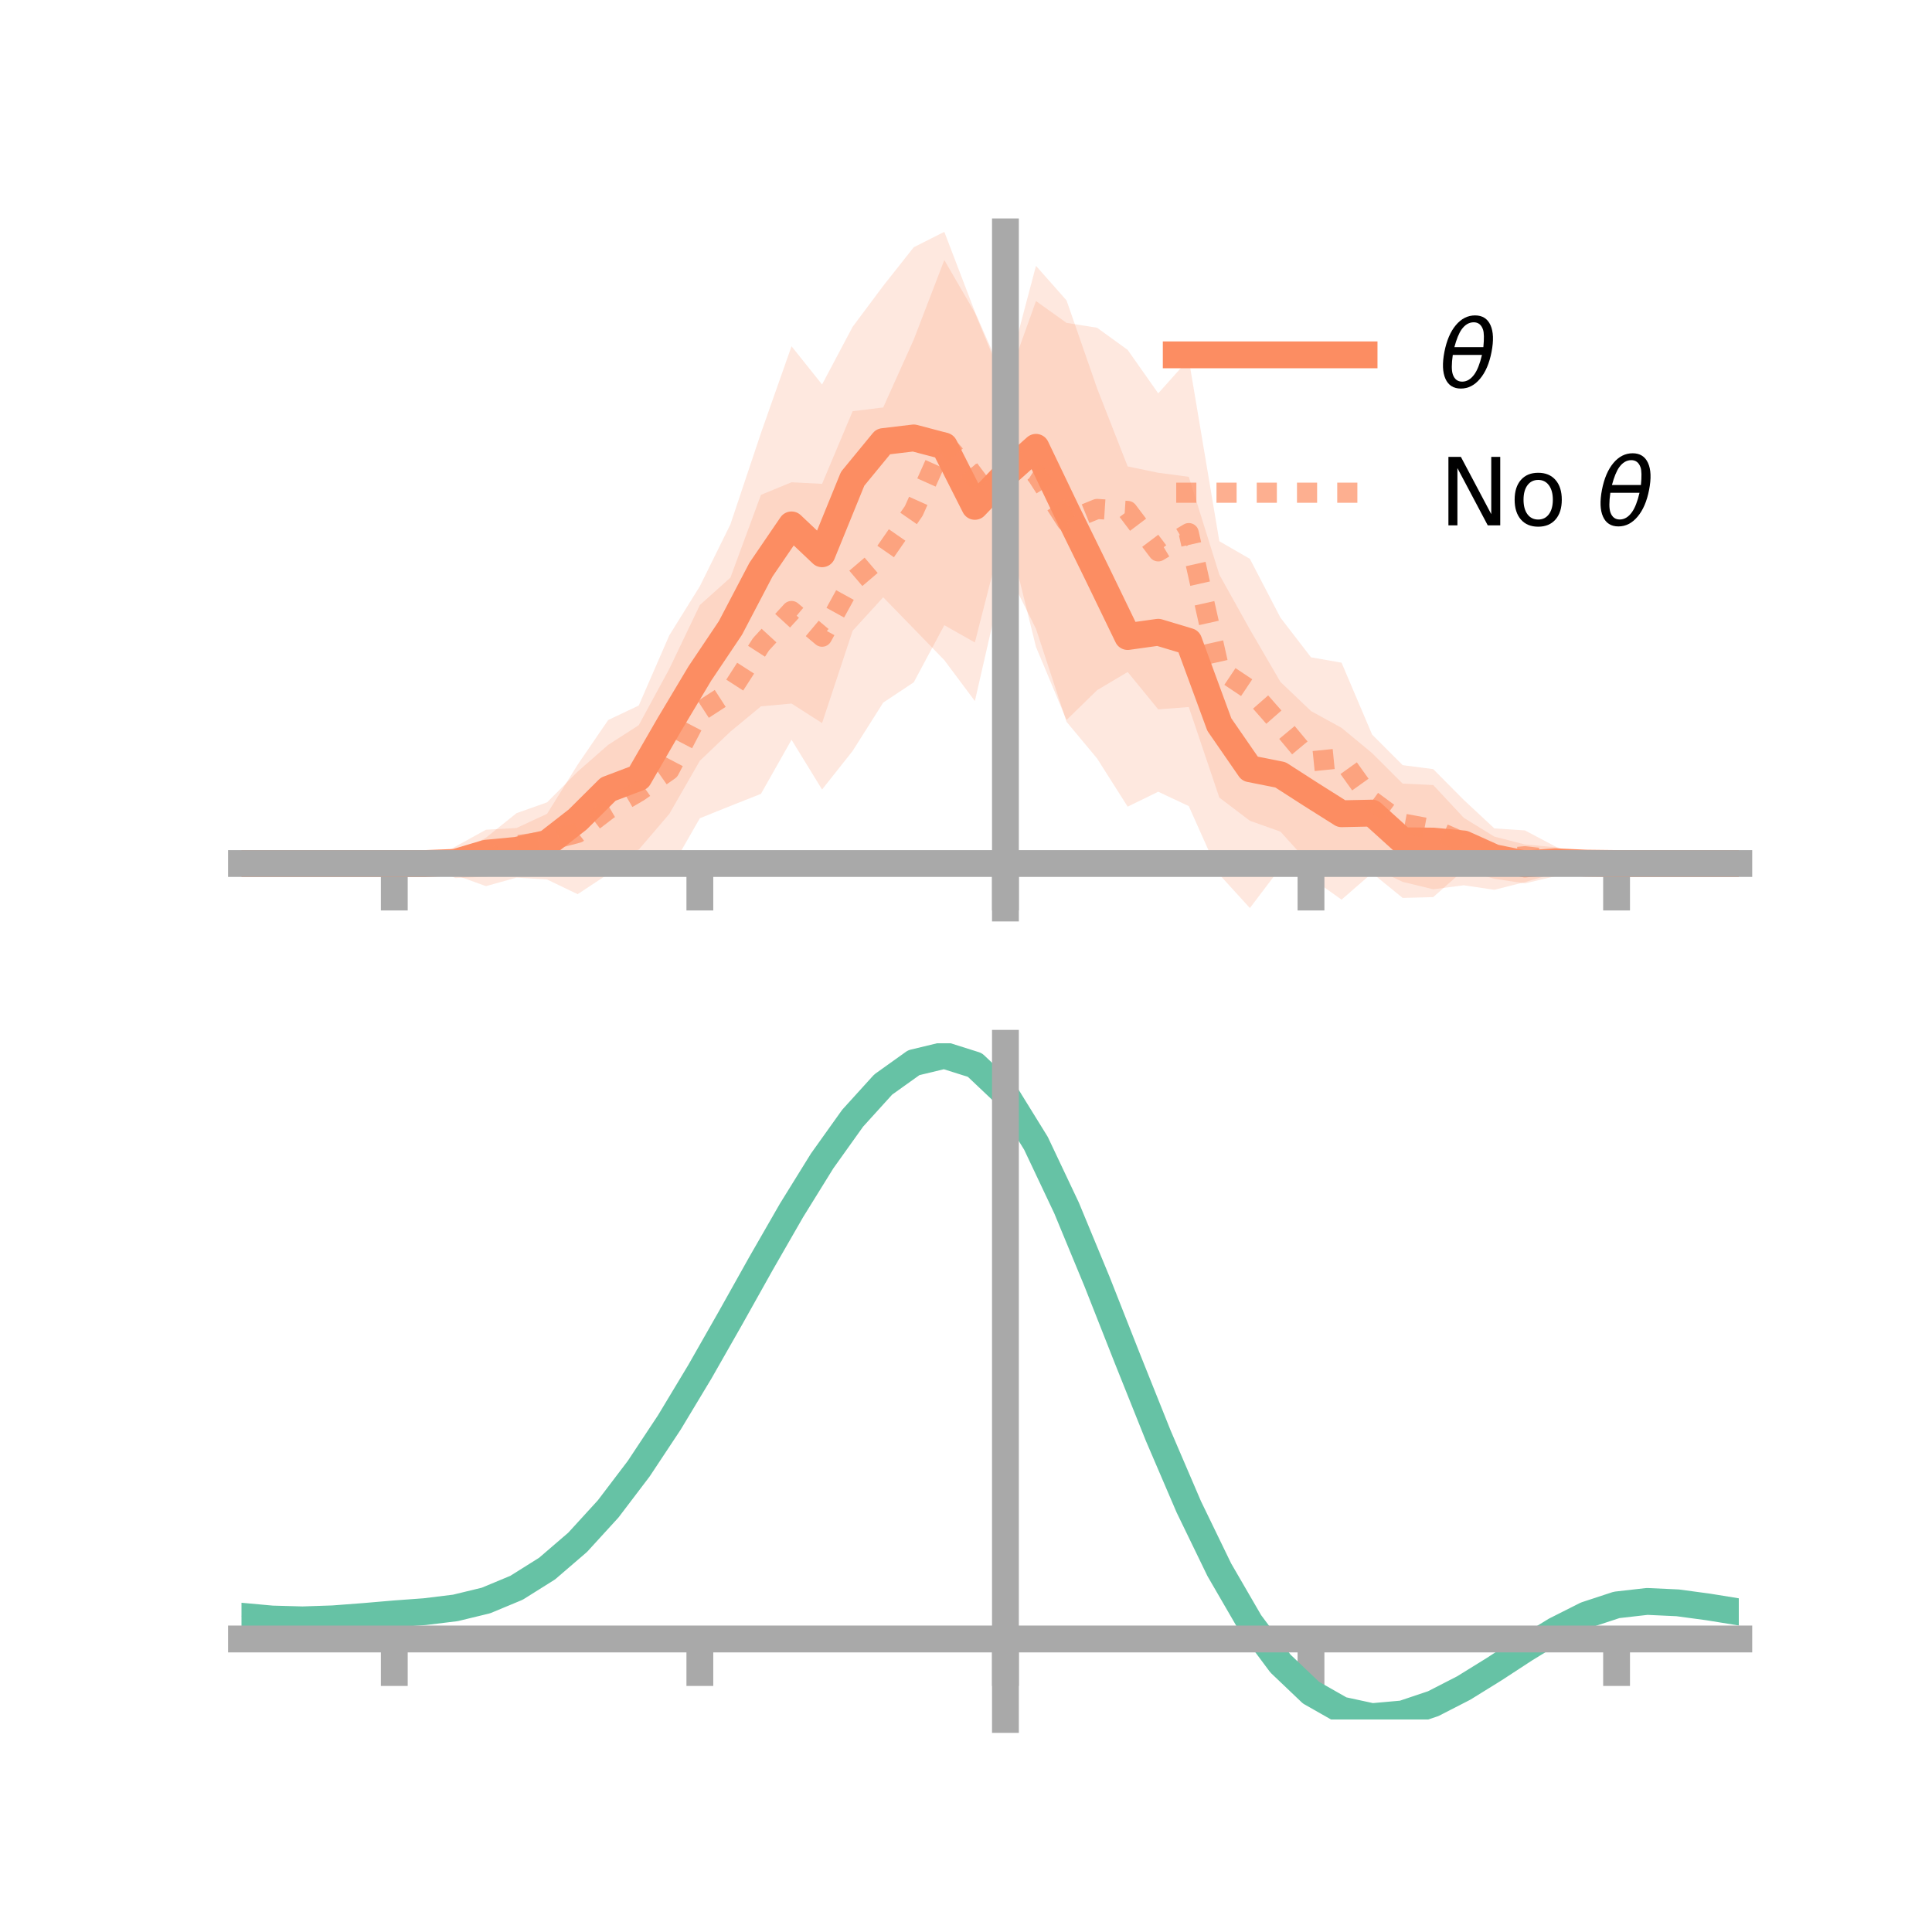 <?xml version="1.0" encoding="utf-8" standalone="no"?>
<!DOCTYPE svg PUBLIC "-//W3C//DTD SVG 1.1//EN"
  "http://www.w3.org/Graphics/SVG/1.1/DTD/svg11.dtd">
<!-- Created with matplotlib (https://matplotlib.org/) -->
<svg height="144pt" version="1.1" viewBox="0 0 144 144" width="144pt" xmlns="http://www.w3.org/2000/svg" xmlns:xlink="http://www.w3.org/1999/xlink">
 <defs>
  <style type="text/css">*{stroke-linecap:butt;stroke-linejoin:round;}</style>
 </defs>
 <g id="figure_1">
  <g id="patch_1">
   <path d="M 0 144 
L 144 144 
L 144 0 
L 0 0 
z
" style="fill:none;"/>
  </g>
  <g id="axes_1">
   <g id="patch_2">
    <path d="M 18 67.68 
L 129.6 67.68 
L 129.6 17.28 
L 18 17.28 
z
" style="fill:none;"/>
   </g>
   <g id="PolyCollection_1">
    <path clip-path="url(#p00da5bf649)" d="M 18 64.362 
L 18 64.362 
L 20.278 64.362 
L 22.555 64.362 
L 24.833 64.362 
L 27.11 64.362 
L 29.388 64.362 
L 31.665 64.335 
L 33.943 63.1 
L 36.22 61.844 
L 38.498 61.714 
L 40.776 60.657 
L 43.053 56.998 
L 45.331 53.666 
L 47.608 52.588 
L 49.886 47.354 
L 52.163 43.695 
L 54.441 39.082 
L 56.718 32.273 
L 58.996 25.808 
L 61.273 28.657 
L 63.551 24.357 
L 65.829 21.308 
L 68.106 18.427 
L 70.384 17.28 
L 72.661 23.232 
L 74.939 28.426 
L 77.216 19.814 
L 79.494 22.391 
L 81.771 28.944 
L 84.049 34.764 
L 86.327 35.238 
L 88.604 35.537 
L 90.882 42.829 
L 93.159 46.917 
L 95.437 50.827 
L 97.714 52.997 
L 99.992 54.25 
L 102.269 56.133 
L 104.547 58.405 
L 106.824 58.511 
L 109.102 60.956 
L 111.38 62.357 
L 113.657 62.942 
L 115.935 63.151 
L 118.212 64.139 
L 120.49 64.362 
L 122.767 64.362 
L 125.045 64.362 
L 127.322 64.362 
L 129.6 64.362 
L 129.6 64.362 
L 129.6 64.362 
L 127.322 64.362 
L 125.045 64.362 
L 122.767 64.362 
L 120.49 64.362 
L 118.212 64.529 
L 115.935 65.304 
L 113.657 65.844 
L 111.38 65.498 
L 109.102 64.851 
L 106.824 66.867 
L 104.547 66.926 
L 102.269 65.073 
L 99.992 67.054 
L 97.714 65.434 
L 95.437 64.676 
L 93.159 67.68 
L 90.882 65.182 
L 88.604 60.082 
L 86.327 59.012 
L 84.049 60.122 
L 81.771 56.531 
L 79.494 53.8 
L 77.216 46.869 
L 74.939 42.308 
L 72.661 52.253 
L 70.384 49.203 
L 68.106 46.856 
L 65.829 44.518 
L 63.551 47.013 
L 61.273 53.896 
L 58.996 52.439 
L 56.718 52.646 
L 54.441 54.53 
L 52.163 56.702 
L 49.886 60.665 
L 47.608 63.327 
L 45.331 63.976 
L 43.053 65.171 
L 40.776 65.058 
L 38.498 65.045 
L 36.22 65.345 
L 33.943 65.446 
L 31.665 64.392 
L 29.388 64.362 
L 27.11 64.362 
L 24.833 64.362 
L 22.555 64.362 
L 20.278 64.362 
L 18 64.362 
z
" style="fill:#fc8d62;fill-opacity:0.2;"/>
   </g>
   <g id="PolyCollection_2">
    <path clip-path="url(#p00da5bf649)" d="M 18 64.362 
L 18 64.362 
L 20.278 64.362 
L 22.555 64.362 
L 24.833 64.362 
L 27.11 64.362 
L 29.388 64.362 
L 31.665 64.258 
L 33.943 63.676 
L 36.22 62.437 
L 38.498 60.609 
L 40.776 59.802 
L 43.053 57.513 
L 45.331 55.517 
L 47.608 54.052 
L 49.886 49.853 
L 52.163 45.094 
L 54.441 43.054 
L 56.718 36.881 
L 58.996 35.945 
L 61.273 36.063 
L 63.551 30.65 
L 65.829 30.369 
L 68.106 25.31 
L 70.384 19.381 
L 72.661 23.309 
L 74.939 28.802 
L 77.216 22.436 
L 79.494 24.065 
L 81.771 24.429 
L 84.049 26.079 
L 86.327 29.317 
L 88.604 26.773 
L 90.882 40.339 
L 93.159 41.654 
L 95.437 46.036 
L 97.714 48.992 
L 99.992 49.393 
L 102.269 54.751 
L 104.547 57.03 
L 106.824 57.326 
L 109.102 59.623 
L 111.38 61.744 
L 113.657 61.894 
L 115.935 63.096 
L 118.212 63.911 
L 120.49 64.362 
L 122.767 64.362 
L 125.045 64.362 
L 127.322 64.362 
L 129.6 64.362 
L 129.6 64.362 
L 129.6 64.362 
L 127.322 64.362 
L 125.045 64.362 
L 122.767 64.362 
L 120.49 64.362 
L 118.212 64.675 
L 115.935 65.068 
L 113.657 65.747 
L 111.38 66.321 
L 109.102 65.984 
L 106.824 66.281 
L 104.547 65.729 
L 102.269 64.648 
L 99.992 63.638 
L 97.714 64.498 
L 95.437 61.985 
L 93.159 61.175 
L 90.882 59.448 
L 88.604 52.697 
L 86.327 52.873 
L 84.049 50.087 
L 81.771 51.441 
L 79.494 53.665 
L 77.216 48.219 
L 74.939 38.978 
L 72.661 47.886 
L 70.384 46.598 
L 68.106 50.857 
L 65.829 52.367 
L 63.551 55.97 
L 61.273 58.846 
L 58.996 55.137 
L 56.718 59.169 
L 54.441 60.071 
L 52.163 60.986 
L 49.886 64.956 
L 47.608 63.959 
L 45.331 65.146 
L 43.053 66.648 
L 40.776 65.553 
L 38.498 65.411 
L 36.22 66.049 
L 33.943 65.221 
L 31.665 64.502 
L 29.388 64.362 
L 27.11 64.362 
L 24.833 64.362 
L 22.555 64.362 
L 20.278 64.362 
L 18 64.362 
z
" style="fill:#fc8d62;fill-opacity:0.2;"/>
   </g>
   <g id="matplotlib.axis_1">
    <g id="xtick_1">
     <g id="line2d_1">
      <defs>
       <path d="M 0 0 
L 0 3.5 
" id="m97a89bf9a6" style="stroke:#a9a9a9;stroke-width:2;"/>
      </defs>
      <g>
       <use style="fill:#a9a9a9;stroke:#a9a9a9;stroke-width:2;" x="29.388" xlink:href="#m97a89bf9a6" y="64.362"/>
      </g>
     </g>
    </g>
    <g id="xtick_2">
     <g id="line2d_2">
      <g>
       <use style="fill:#a9a9a9;stroke:#a9a9a9;stroke-width:2;" x="52.163" xlink:href="#m97a89bf9a6" y="64.362"/>
      </g>
     </g>
    </g>
    <g id="xtick_3">
     <g id="line2d_3">
      <g>
       <use style="fill:#a9a9a9;stroke:#a9a9a9;stroke-width:2;" x="74.939" xlink:href="#m97a89bf9a6" y="64.362"/>
      </g>
     </g>
    </g>
    <g id="xtick_4">
     <g id="line2d_4">
      <g>
       <use style="fill:#a9a9a9;stroke:#a9a9a9;stroke-width:2;" x="97.714" xlink:href="#m97a89bf9a6" y="64.362"/>
      </g>
     </g>
    </g>
    <g id="xtick_5">
     <g id="line2d_5">
      <g>
       <use style="fill:#a9a9a9;stroke:#a9a9a9;stroke-width:2;" x="120.49" xlink:href="#m97a89bf9a6" y="64.362"/>
      </g>
     </g>
    </g>
   </g>
   <g id="matplotlib.axis_2"/>
   <g id="line2d_6">
    <path clip-path="url(#p00da5bf649)" d="M 18 64.362 
L 20.278 64.362 
L 22.555 64.362 
L 24.833 64.362 
L 27.11 64.362 
L 29.388 64.362 
L 31.665 64.364 
L 33.943 64.273 
L 36.22 63.594 
L 38.498 63.379 
L 40.776 62.858 
L 43.053 61.085 
L 45.331 58.821 
L 47.608 57.958 
L 49.886 54.01 
L 52.163 50.199 
L 54.441 46.806 
L 56.718 42.459 
L 58.996 39.123 
L 61.273 41.276 
L 63.551 35.685 
L 65.829 32.913 
L 68.106 32.641 
L 70.384 33.242 
L 72.661 37.742 
L 74.939 35.367 
L 77.216 33.341 
L 79.494 38.096 
L 81.771 42.738 
L 84.049 47.443 
L 86.327 47.125 
L 88.604 47.81 
L 90.882 54.005 
L 93.159 57.298 
L 95.437 57.751 
L 97.714 59.215 
L 99.992 60.652 
L 102.269 60.603 
L 104.547 62.666 
L 106.824 62.689 
L 109.102 62.903 
L 111.38 63.928 
L 113.657 64.393 
L 115.935 64.228 
L 118.212 64.334 
L 120.49 64.362 
L 122.767 64.362 
L 125.045 64.362 
L 127.322 64.362 
L 129.6 64.362 
" style="fill:none;stroke:#fc8d62;stroke-linecap:square;stroke-width:2;"/>
   </g>
   <g id="line2d_7">
    <path clip-path="url(#p00da5bf649)" d="M 18 64.362 
L 20.278 64.362 
L 22.555 64.362 
L 24.833 64.362 
L 27.11 64.362 
L 29.388 64.362 
L 31.665 64.38 
L 33.943 64.448 
L 36.22 64.243 
L 38.498 63.01 
L 40.776 62.678 
L 43.053 62.08 
L 45.331 60.332 
L 47.608 59.005 
L 49.886 57.404 
L 52.163 53.04 
L 54.441 51.563 
L 56.718 48.025 
L 58.996 45.541 
L 61.273 47.455 
L 63.551 43.31 
L 65.829 41.368 
L 68.106 38.084 
L 70.384 32.989 
L 72.661 35.598 
L 74.939 33.89 
L 77.216 35.327 
L 79.494 38.865 
L 81.771 37.935 
L 84.049 38.083 
L 86.327 41.095 
L 88.604 39.735 
L 90.882 49.894 
L 93.159 51.415 
L 95.437 54.01 
L 97.714 56.745 
L 99.992 56.516 
L 102.269 59.7 
L 104.547 61.379 
L 106.824 61.803 
L 109.102 62.804 
L 111.38 64.032 
L 113.657 63.82 
L 115.935 64.082 
L 118.212 64.293 
L 120.49 64.362 
L 122.767 64.362 
L 125.045 64.362 
L 127.322 64.362 
L 129.6 64.362 
" style="fill:none;stroke:#fc8d62;stroke-dasharray:1.5,1.5;stroke-dashoffset:0;stroke-opacity:0.7;stroke-width:1.5;"/>
   </g>
   <g id="patch_3">
    <path d="M 74.939 67.68 
L 74.939 17.28 
" style="fill:none;stroke:#a9a9a9;stroke-linecap:square;stroke-linejoin:miter;stroke-width:2;"/>
   </g>
   <g id="patch_4">
    <path d="M 129.6 67.68 
L 129.6 17.28 
" style="fill:none;"/>
   </g>
   <g id="patch_5">
    <path d="M 18 64.362 
L 129.6 64.362 
" style="fill:none;stroke:#a9a9a9;stroke-linecap:square;stroke-linejoin:miter;stroke-width:2;"/>
   </g>
   <g id="patch_6">
    <path d="M 18 17.28 
L 129.6 17.28 
" style="fill:none;"/>
   </g>
   <g id="legend_1">
    <g id="line2d_8">
     <path d="M 87.67 26.449 
L 101.67 26.449 
" style="fill:none;stroke:#fc8d62;stroke-linecap:square;stroke-width:2;"/>
    </g>
    <g id="line2d_9"/>
    <g id="text_1">
     <!-- $\theta$ -->
     <g transform="translate(107.27 28.899)scale(0.07 -0.07)">
      <defs>
       <path d="M 45.516 34.672 
L 14.453 34.672 
Q 12.359 20.062 14.5 13.875 
Q 17.188 6.25 24.469 6.25 
Q 31.781 6.25 37.359 13.922 
Q 42.234 20.656 45.516 34.672 
z
M 47.016 42.969 
Q 48.344 56.844 46.625 61.719 
Q 43.953 69.438 36.766 69.438 
Q 29.297 69.438 23.828 61.812 
Q 19.531 55.672 16.156 42.969 
z
M 38.188 76.766 
Q 49.906 76.766 54.594 66.406 
Q 59.281 56.109 55.719 37.844 
Q 52.203 19.625 43.453 9.281 
Q 34.766 -1.125 23.047 -1.125 
Q 11.281 -1.125 6.641 9.281 
Q 2 19.625 5.516 37.844 
Q 9.078 56.109 17.719 66.406 
Q 26.422 76.766 38.188 76.766 
z
" id="DejaVuSans-Oblique-952"/>
      </defs>
      <use transform="translate(0 0.234)" xlink:href="#DejaVuSans-Oblique-952"/>
     </g>
    </g>
    <g id="line2d_10">
     <path d="M 87.67 36.724 
L 101.67 36.724 
" style="fill:none;stroke:#fc8d62;stroke-dasharray:1.5,1.5;stroke-dashoffset:0;stroke-opacity:0.7;stroke-width:1.5;"/>
    </g>
    <g id="line2d_11"/>
    <g id="text_2">
     <!-- No $\theta$ -->
     <g transform="translate(107.27 39.174)scale(0.07 -0.07)">
      <defs>
       <path d="M 9.812 72.906 
L 23.094 72.906 
L 55.422 11.922 
L 55.422 72.906 
L 64.984 72.906 
L 64.984 0 
L 51.703 0 
L 19.391 60.984 
L 19.391 0 
L 9.812 0 
z
" id="DejaVuSans-78"/>
       <path d="M 30.609 48.391 
Q 23.391 48.391 19.188 42.75 
Q 14.984 37.109 14.984 27.297 
Q 14.984 17.484 19.156 11.844 
Q 23.344 6.203 30.609 6.203 
Q 37.797 6.203 41.984 11.859 
Q 46.188 17.531 46.188 27.297 
Q 46.188 37.016 41.984 42.703 
Q 37.797 48.391 30.609 48.391 
z
M 30.609 56 
Q 42.328 56 49.016 48.375 
Q 55.719 40.766 55.719 27.297 
Q 55.719 13.875 49.016 6.219 
Q 42.328 -1.422 30.609 -1.422 
Q 18.844 -1.422 12.172 6.219 
Q 5.516 13.875 5.516 27.297 
Q 5.516 40.766 12.172 48.375 
Q 18.844 56 30.609 56 
z
" id="DejaVuSans-111"/>
       <path id="DejaVuSans-32"/>
      </defs>
      <use transform="translate(0 0.234)" xlink:href="#DejaVuSans-78"/>
      <use transform="translate(74.805 0.234)" xlink:href="#DejaVuSans-111"/>
      <use transform="translate(135.986 0.234)" xlink:href="#DejaVuSans-32"/>
      <use transform="translate(167.773 0.234)" xlink:href="#DejaVuSans-Oblique-952"/>
     </g>
    </g>
   </g>
  </g>
  <g id="axes_2">
   <g id="patch_7">
    <path d="M 18 128.16 
L 129.6 128.16 
L 129.6 77.76 
L 18 77.76 
z
" style="fill:none;"/>
   </g>
   <g id="PolyCollection_3">
    <path clip-path="url(#pe92f4a07f8)" d="M 18 120.503 
L 18 120.425 
L 20.278 120.643 
L 22.555 120.705 
L 24.833 120.621 
L 27.11 120.438 
L 29.388 120.236 
L 31.665 120.064 
L 33.943 119.78 
L 36.22 119.223 
L 38.498 118.265 
L 40.776 116.815 
L 43.053 114.821 
L 45.331 112.276 
L 47.608 109.21 
L 49.886 105.693 
L 52.163 101.826 
L 54.441 97.737 
L 56.718 93.581 
L 58.996 89.533 
L 61.273 85.782 
L 63.551 82.528 
L 65.829 79.971 
L 68.106 78.317 
L 70.384 77.76 
L 72.661 78.491 
L 74.939 80.679 
L 77.216 84.415 
L 79.494 89.295 
L 81.771 94.874 
L 84.049 100.733 
L 86.327 106.506 
L 88.604 111.894 
L 90.882 116.662 
L 93.159 120.645 
L 95.437 123.746 
L 97.714 125.935 
L 99.992 127.239 
L 102.269 127.736 
L 104.547 127.539 
L 106.824 126.788 
L 109.102 125.637 
L 111.38 124.25 
L 113.657 122.789 
L 115.935 121.416 
L 118.212 120.282 
L 120.49 119.539 
L 122.767 119.282 
L 125.045 119.393 
L 127.322 119.709 
L 129.6 120.089 
L 129.6 120.193 
L 129.6 120.193 
L 127.322 119.837 
L 125.045 119.54 
L 122.767 119.44 
L 120.49 119.703 
L 118.212 120.458 
L 115.935 121.621 
L 113.657 123.04 
L 111.38 124.552 
L 109.102 125.987 
L 106.824 127.175 
L 104.547 127.95 
L 102.269 128.16 
L 99.992 127.672 
L 97.714 126.386 
L 95.437 124.24 
L 93.159 121.217 
L 90.882 117.348 
L 88.604 112.722 
L 86.327 107.495 
L 84.049 101.889 
L 81.771 96.196 
L 79.494 90.77 
L 77.216 86.02 
L 74.939 82.386 
L 72.661 80.263 
L 70.384 79.556 
L 68.106 80.097 
L 65.829 81.697 
L 63.551 84.162 
L 61.273 87.293 
L 58.996 90.895 
L 56.718 94.776 
L 54.441 98.754 
L 52.163 102.663 
L 49.886 106.359 
L 47.608 109.719 
L 45.331 112.65 
L 43.053 115.091 
L 40.776 117.014 
L 38.498 118.424 
L 36.22 119.362 
L 33.943 119.908 
L 31.665 120.183 
L 29.388 120.344 
L 27.11 120.531 
L 24.833 120.695 
L 22.555 120.764 
L 20.278 120.702 
L 18 120.503 
z
" style="fill:#66c2a5;fill-opacity:0.2;"/>
   </g>
   <g id="matplotlib.axis_3">
    <g id="xtick_6">
     <g id="line2d_12">
      <g>
       <use style="fill:#a9a9a9;stroke:#a9a9a9;stroke-width:2;" x="29.388" xlink:href="#m97a89bf9a6" y="122.161"/>
      </g>
     </g>
    </g>
    <g id="xtick_7">
     <g id="line2d_13">
      <g>
       <use style="fill:#a9a9a9;stroke:#a9a9a9;stroke-width:2;" x="52.163" xlink:href="#m97a89bf9a6" y="122.161"/>
      </g>
     </g>
    </g>
    <g id="xtick_8">
     <g id="line2d_14">
      <g>
       <use style="fill:#a9a9a9;stroke:#a9a9a9;stroke-width:2;" x="74.939" xlink:href="#m97a89bf9a6" y="122.161"/>
      </g>
     </g>
    </g>
    <g id="xtick_9">
     <g id="line2d_15">
      <g>
       <use style="fill:#a9a9a9;stroke:#a9a9a9;stroke-width:2;" x="97.714" xlink:href="#m97a89bf9a6" y="122.161"/>
      </g>
     </g>
    </g>
    <g id="xtick_10">
     <g id="line2d_16">
      <g>
       <use style="fill:#a9a9a9;stroke:#a9a9a9;stroke-width:2;" x="120.49" xlink:href="#m97a89bf9a6" y="122.161"/>
      </g>
     </g>
    </g>
   </g>
   <g id="matplotlib.axis_4"/>
   <g id="line2d_17">
    <path clip-path="url(#pe92f4a07f8)" d="M 18 120.464 
L 20.278 120.672 
L 22.555 120.735 
L 24.833 120.658 
L 27.11 120.485 
L 29.388 120.29 
L 31.665 120.123 
L 33.943 119.844 
L 36.22 119.292 
L 38.498 118.344 
L 40.776 116.914 
L 43.053 114.956 
L 45.331 112.463 
L 47.608 109.465 
L 49.886 106.026 
L 52.163 102.244 
L 54.441 98.245 
L 56.718 94.178 
L 58.996 90.214 
L 61.273 86.538 
L 63.551 83.345 
L 65.829 80.834 
L 68.106 79.207 
L 70.384 78.658 
L 72.661 79.377 
L 74.939 81.533 
L 77.216 85.217 
L 79.494 90.033 
L 81.771 95.535 
L 84.049 101.311 
L 86.327 107.001 
L 88.604 112.308 
L 90.882 117.005 
L 93.159 120.931 
L 95.437 123.993 
L 97.714 126.161 
L 99.992 127.456 
L 102.269 127.948 
L 104.547 127.745 
L 106.824 126.981 
L 109.102 125.812 
L 111.38 124.401 
L 113.657 122.914 
L 115.935 121.518 
L 118.212 120.37 
L 120.49 119.621 
L 122.767 119.361 
L 125.045 119.466 
L 127.322 119.773 
L 129.6 120.141 
" style="fill:none;stroke:#66c2a5;stroke-linecap:square;stroke-width:2;"/>
   </g>
   <g id="patch_8">
    <path d="M 74.939 128.16 
L 74.939 77.76 
" style="fill:none;stroke:#a9a9a9;stroke-linecap:square;stroke-linejoin:miter;stroke-width:2;"/>
   </g>
   <g id="patch_9">
    <path d="M 129.6 128.16 
L 129.6 77.76 
" style="fill:none;"/>
   </g>
   <g id="patch_10">
    <path d="M 18 122.161 
L 129.6 122.161 
" style="fill:none;stroke:#a9a9a9;stroke-linecap:square;stroke-linejoin:miter;stroke-width:2;"/>
   </g>
   <g id="patch_11">
    <path d="M 18 77.76 
L 129.6 77.76 
" style="fill:none;"/>
   </g>
  </g>
 </g>
 <defs>
  <clipPath id="p00da5bf649">
   <rect height="50.4" width="111.6" x="18" y="17.28"/>
  </clipPath>
  <clipPath id="pe92f4a07f8">
   <rect height="50.4" width="111.6" x="18" y="77.76"/>
  </clipPath>
 </defs>
</svg>
